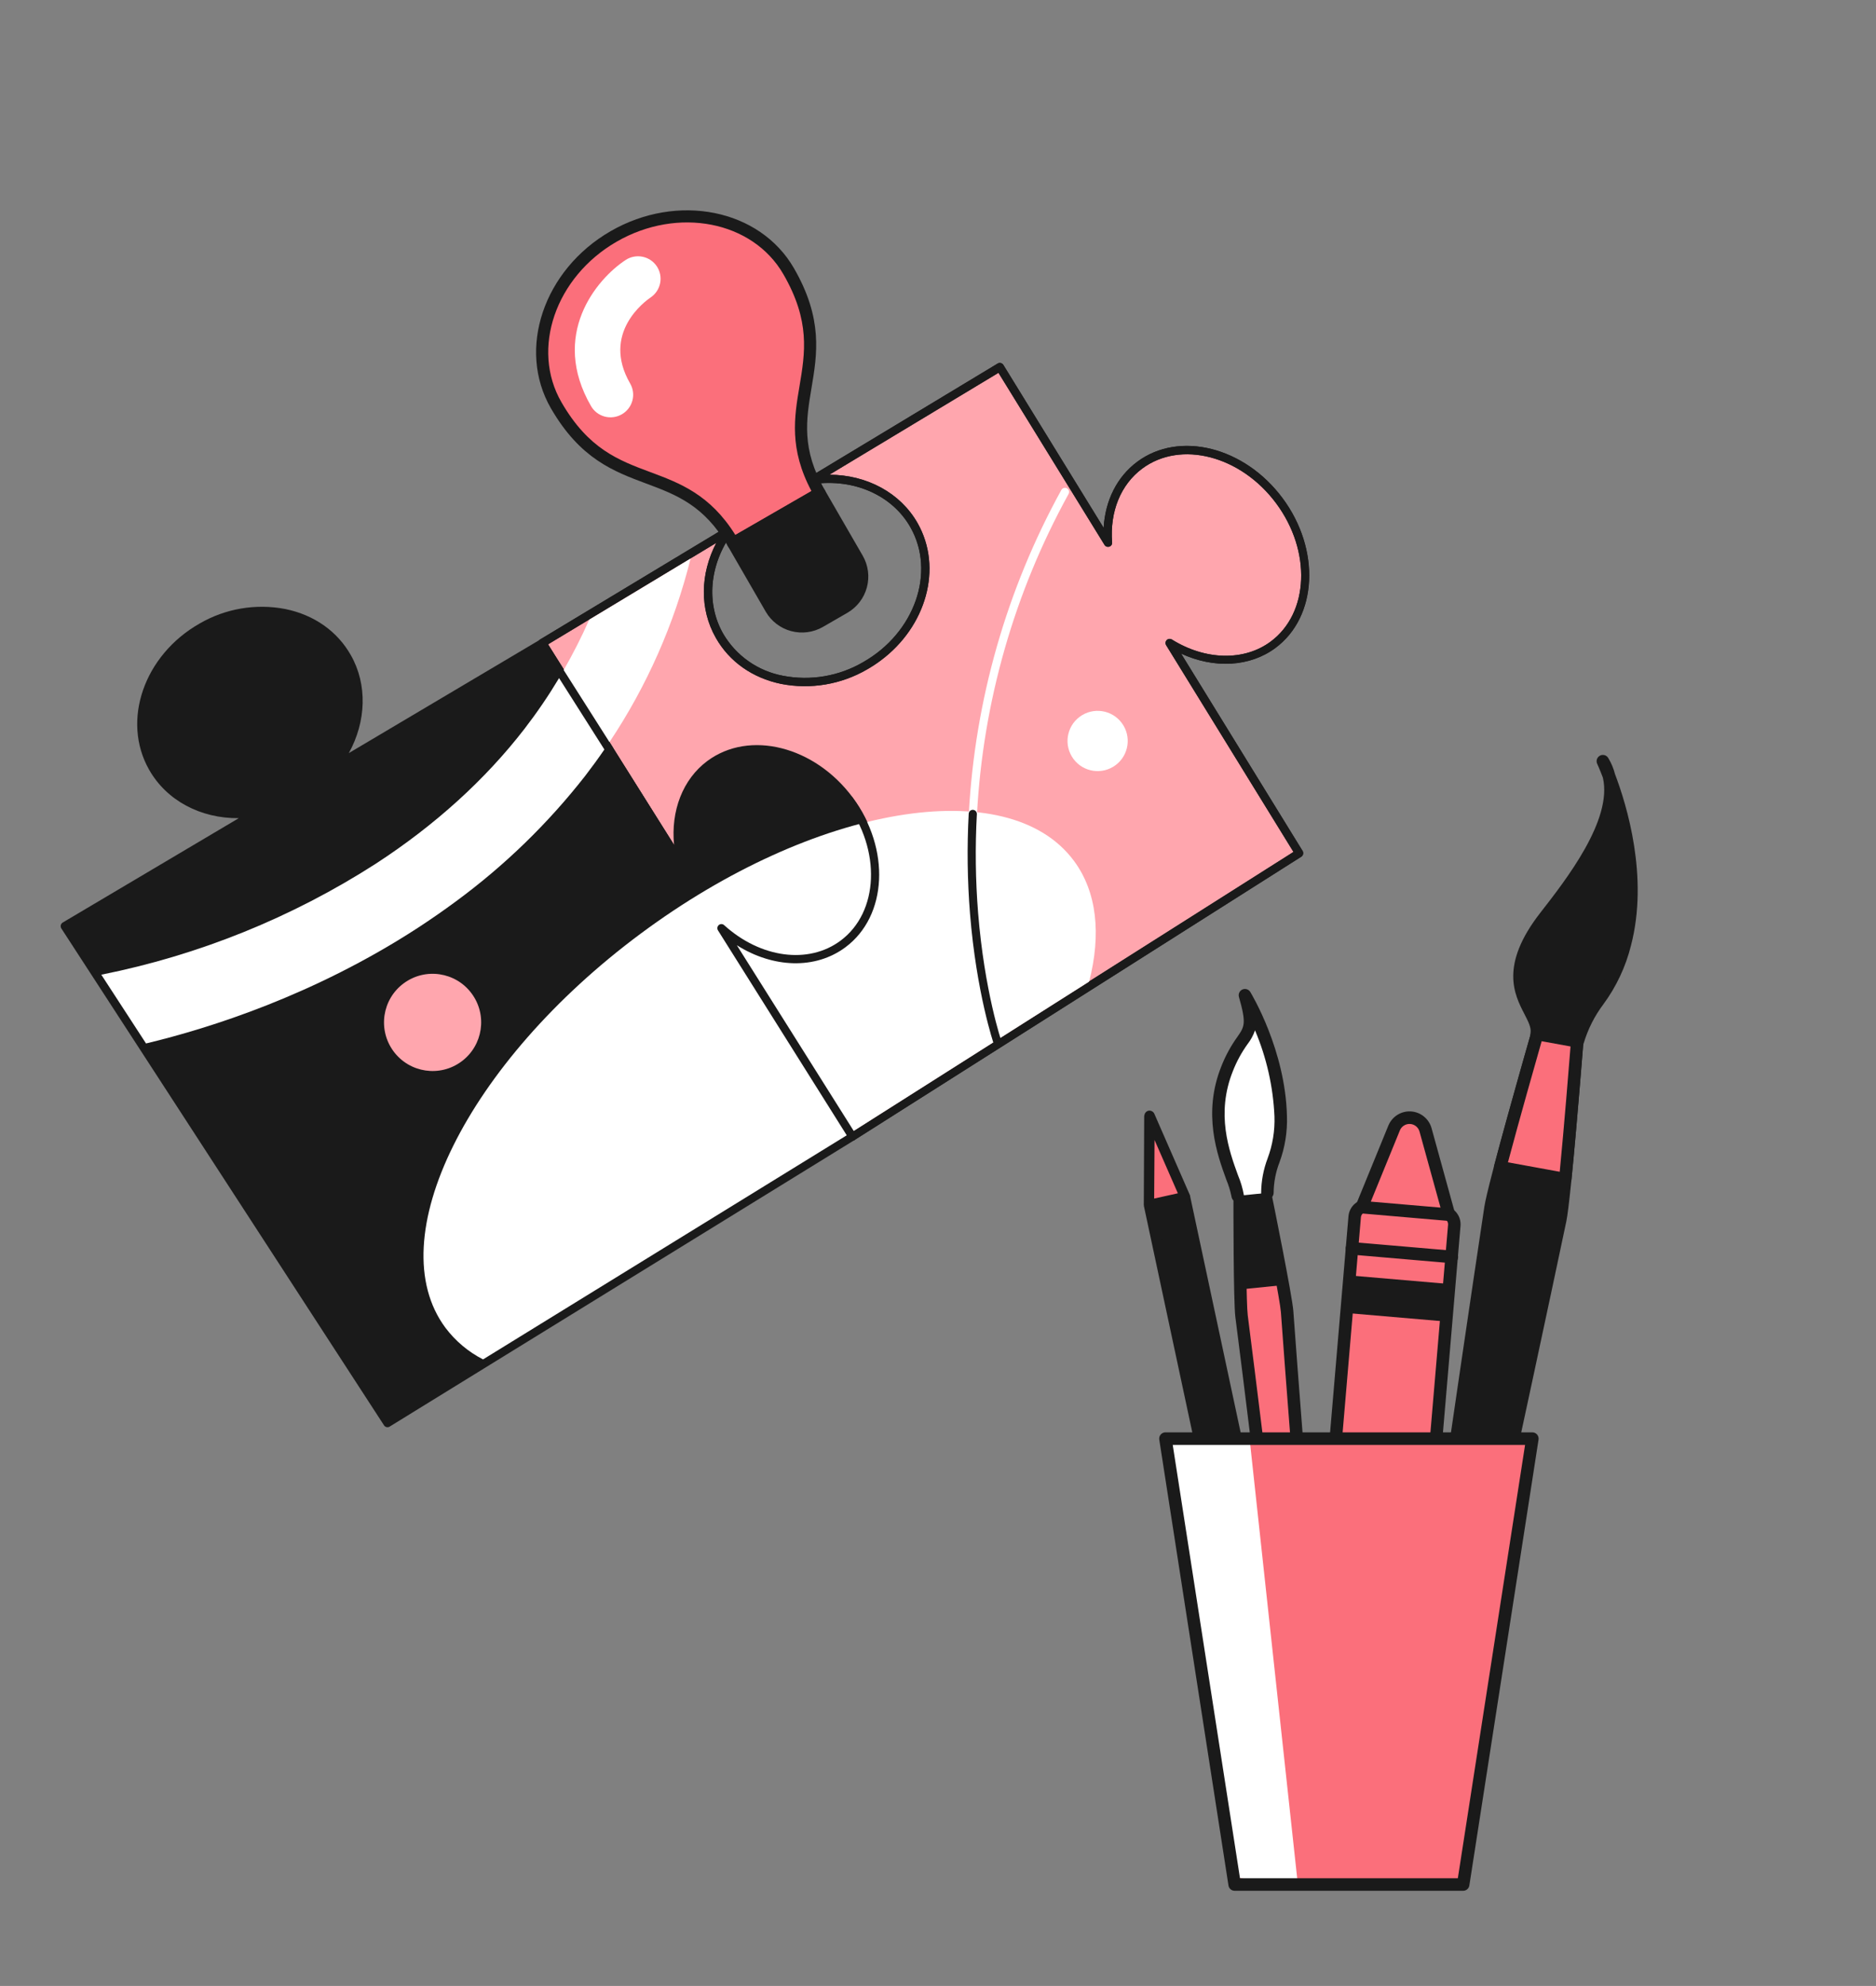 <svg width="207" height="219" viewBox="0 0 207 219" fill="none" xmlns="http://www.w3.org/2000/svg">
<rect x="0" y="0" width="207" height="219" fill="#808080" stroke="none"/>
<g clip-path="url(#clip0)">
<path d="M125.77 51.305C123.188 53.222 122.001 56.436 122.262 59.852L110.327 40.488L89.676 52.925C94.242 52.28 98.689 54.092 100.866 57.911C103.821 63.107 101.393 70.044 95.466 73.41C89.54 76.776 82.345 75.293 79.389 70.096C77.344 66.481 77.885 62.017 80.4 58.514L59.831 70.907L75.26 95.463L79.862 102.674L94.05 125.33L143.352 94.084L129.069 70.896C132.833 73.254 137.289 73.481 140.477 71.113C144.926 67.81 145.233 60.699 141.174 55.232C137.115 49.765 130.219 48.001 125.77 51.305Z" fill="#FFA6AE"/>
<path d="M78.047 83.918C75.332 85.934 74.007 89.419 74.378 93.186L60.221 70.673C60.156 70.576 60.056 70.506 59.942 70.48C59.828 70.453 59.708 70.47 59.606 70.529L38.491 83.047C40.423 79.544 40.548 75.483 38.716 72.255C37.228 69.617 34.667 67.814 31.493 67.162C28.244 66.532 24.877 67.102 22.017 68.765C15.879 72.251 13.385 79.481 16.451 84.877C18.385 88.293 22.141 90.262 26.346 90.225L6.911 101.739C6.808 101.804 6.734 101.908 6.706 102.027C6.679 102.146 6.699 102.271 6.763 102.376L42.372 157.176C42.435 157.276 42.535 157.348 42.651 157.375C42.766 157.402 42.887 157.383 42.989 157.322L94.285 125.723L94.322 125.696C94.404 125.631 94.463 125.541 94.489 125.44C94.518 125.32 94.498 125.193 94.434 125.087L81.317 104.229C85.315 106.752 89.974 106.922 93.296 104.456C97.939 101.008 98.29 93.602 94.086 87.94C89.883 82.279 82.691 80.47 78.047 83.918Z" fill="#1A1A1A"/>
<path d="M143.622 94.448L143.598 94.466L94.296 125.712C94.193 125.774 94.071 125.798 93.952 125.78C93.894 125.767 93.838 125.742 93.79 125.707C93.741 125.672 93.7 125.627 93.669 125.576L79.481 102.919C79.426 102.818 79.411 102.701 79.44 102.589C79.468 102.478 79.538 102.382 79.634 102.319C79.731 102.257 79.847 102.234 79.961 102.254C80.074 102.274 80.175 102.336 80.244 102.428L94.187 124.702L142.725 93.948L128.668 71.137C128.617 71.049 128.596 70.947 128.609 70.846C128.622 70.745 128.669 70.652 128.742 70.58C128.814 70.509 128.909 70.464 129.01 70.453C129.111 70.442 129.213 70.464 129.299 70.518C133.007 72.826 137.288 72.919 140.21 70.749C144.453 67.599 144.719 60.763 140.813 55.502C136.907 50.24 130.274 48.527 126.043 51.668C123.667 53.433 122.451 56.404 122.712 59.821C122.722 59.923 122.696 60.025 122.638 60.109C122.58 60.193 122.494 60.254 122.395 60.282C122.299 60.313 122.195 60.31 122.1 60.275C122.006 60.239 121.926 60.173 121.874 60.086L110.174 41.11L91.513 52.351C95.657 52.359 99.355 54.352 101.249 57.687C104.057 62.635 102.204 69.106 97.173 72.841C96.696 73.198 96.197 73.525 95.68 73.819C92.819 75.481 89.452 76.05 86.204 75.42C83.03 74.766 80.469 72.964 78.981 70.326C77.191 67.18 77.246 63.303 79.038 59.866L60.471 71.056L75.659 95.21C75.697 95.26 75.724 95.317 75.739 95.378C75.754 95.439 75.756 95.503 75.745 95.565C75.734 95.627 75.711 95.686 75.676 95.738C75.641 95.79 75.596 95.835 75.543 95.869C75.49 95.903 75.431 95.926 75.369 95.936C75.307 95.946 75.243 95.943 75.182 95.927C75.122 95.911 75.065 95.883 75.015 95.844C74.966 95.805 74.925 95.757 74.895 95.701L59.465 71.145C59.401 71.039 59.381 70.912 59.41 70.792C59.423 70.733 59.448 70.678 59.483 70.63C59.518 70.581 59.562 70.54 59.614 70.509L80.183 58.116C80.274 58.064 80.38 58.044 80.483 58.059C80.587 58.074 80.682 58.124 80.754 58.2C80.825 58.277 80.868 58.377 80.874 58.482C80.88 58.587 80.85 58.691 80.788 58.776C78.274 62.279 77.894 66.529 79.795 69.875C80.499 71.079 81.453 72.117 82.594 72.918C83.734 73.72 85.034 74.267 86.404 74.522C89.433 75.108 92.573 74.575 95.239 73.023C100.941 69.786 103.278 63.105 100.46 58.145C98.466 54.623 94.254 52.749 89.736 53.376C89.633 53.39 89.529 53.368 89.44 53.313C89.352 53.259 89.285 53.175 89.252 53.077C89.218 52.978 89.22 52.87 89.256 52.771C89.292 52.672 89.361 52.589 89.451 52.535L110.094 40.086C110.196 40.028 110.316 40.01 110.431 40.037C110.545 40.064 110.645 40.133 110.71 40.231L121.781 58.207C121.958 55.179 123.26 52.576 125.491 50.92C130.135 47.472 137.325 49.279 141.529 54.941C145.732 60.602 145.382 68.008 140.738 71.456C137.914 73.553 133.966 73.757 130.329 72.076L143.724 93.826C143.787 93.924 143.811 94.041 143.792 94.156C143.773 94.271 143.713 94.375 143.622 94.448Z" fill="#1A1A1A"/>
<path d="M93.826 124.952L120.181 108.242C121.511 103.042 121.058 98.376 118.493 94.921C111.238 85.151 89.834 88.745 70.679 102.967C51.523 117.19 41.89 136.641 49.145 146.412C50.247 147.878 51.668 149.073 53.301 149.908L93.826 124.952Z" fill="white"/>
<path d="M125.483 50.918C123.252 52.575 121.95 55.177 121.772 58.206L110.701 40.23C110.636 40.132 110.537 40.062 110.422 40.036C110.308 40.009 110.188 40.026 110.086 40.085L89.443 52.533C89.353 52.587 89.284 52.67 89.248 52.769C89.211 52.868 89.21 52.976 89.244 53.076C89.277 53.174 89.344 53.257 89.432 53.312C89.52 53.366 89.625 53.389 89.728 53.375C94.246 52.747 98.458 54.621 100.452 58.143C103.27 63.103 100.933 69.784 95.231 73.021C92.564 74.574 89.425 75.106 86.396 74.52C85.026 74.265 83.726 73.719 82.586 72.917C81.445 72.115 80.491 71.077 79.787 69.874C77.886 66.528 78.266 62.278 80.78 58.774C80.842 58.689 80.872 58.585 80.866 58.48C80.859 58.375 80.817 58.276 80.746 58.199C80.674 58.122 80.579 58.073 80.475 58.057C80.371 58.042 80.266 58.062 80.175 58.114L59.61 70.509C59.559 70.539 59.514 70.58 59.479 70.629C59.444 70.677 59.419 70.733 59.406 70.791C59.377 70.912 59.398 71.039 59.462 71.145L74.892 95.701C74.921 95.756 74.962 95.805 75.012 95.844C75.061 95.882 75.118 95.91 75.179 95.926C75.24 95.942 75.303 95.945 75.365 95.935C75.427 95.925 75.487 95.902 75.539 95.868C75.592 95.834 75.638 95.79 75.672 95.737C75.707 95.685 75.731 95.626 75.742 95.564C75.752 95.502 75.75 95.439 75.735 95.378C75.721 95.317 75.693 95.259 75.655 95.209L60.468 71.056L79.035 59.865C77.242 63.302 77.187 67.18 78.978 70.326C80.466 72.964 83.027 74.767 86.201 75.419C89.449 76.049 92.815 75.481 95.676 73.819C96.194 73.524 96.692 73.197 97.169 72.841C102.2 69.105 104.053 62.633 101.245 57.686C99.353 54.352 95.654 52.36 91.511 52.352L110.171 41.111L121.871 60.087C121.923 60.173 122.003 60.24 122.098 60.276C122.192 60.311 122.296 60.314 122.392 60.282C122.491 60.255 122.577 60.194 122.635 60.11C122.693 60.026 122.719 59.924 122.709 59.822C122.448 56.405 123.664 53.434 126.04 51.669C130.272 48.527 136.904 50.242 140.81 55.503C144.716 60.764 144.451 67.6 140.207 70.75C137.285 72.92 133.004 72.827 129.297 70.519C129.21 70.465 129.108 70.443 129.007 70.454C128.906 70.465 128.812 70.51 128.739 70.581C128.666 70.653 128.62 70.746 128.606 70.847C128.593 70.948 128.614 71.05 128.666 71.138L142.723 93.949L120.181 108.222C120.129 108.43 120.065 108.647 120.009 108.876L94.036 125.34L93.658 125.565L93.667 125.577C93.698 125.628 93.738 125.673 93.787 125.708C93.836 125.743 93.891 125.768 93.949 125.781C94.068 125.799 94.19 125.775 94.294 125.713L143.595 94.467L143.619 94.449C143.71 94.376 143.771 94.272 143.79 94.158C143.809 94.043 143.784 93.925 143.722 93.827L130.317 72.074C133.954 73.756 137.902 73.551 140.726 71.454C145.37 68.006 145.72 60.6 141.517 54.939C137.313 49.277 130.126 47.471 125.483 50.918Z" fill="#1A1A1A"/>
<path d="M107.622 90.111C107.539 90.178 107.434 90.209 107.329 90.198C107.269 90.196 107.211 90.182 107.156 90.157C107.102 90.132 107.054 90.097 107.014 90.052C106.974 90.008 106.944 89.956 106.925 89.9C106.905 89.844 106.898 89.784 106.902 89.725C107.577 77.21 111.066 65.009 117.111 54.03C117.17 53.924 117.268 53.846 117.384 53.812C117.5 53.779 117.625 53.793 117.731 53.852C117.837 53.91 117.915 54.008 117.949 54.125C117.982 54.241 117.968 54.366 117.909 54.472C111.924 65.327 108.469 77.394 107.802 89.771C107.799 89.838 107.781 89.903 107.75 89.961C107.719 90.02 107.675 90.071 107.622 90.111Z" fill="white"/>
<path d="M94.321 125.694L94.296 125.712C94.195 125.777 94.072 125.799 93.955 125.774C93.837 125.748 93.734 125.677 93.669 125.576L79.225 102.601C79.166 102.509 79.142 102.398 79.158 102.289C79.174 102.18 79.229 102.081 79.313 102.01C79.395 101.938 79.501 101.9 79.611 101.902C79.72 101.905 79.824 101.947 79.904 102.022C83.921 105.659 89.203 106.363 92.743 103.735C96.986 100.584 97.252 93.748 93.346 88.487C93.274 88.391 93.243 88.27 93.261 88.151C93.279 88.032 93.343 87.925 93.439 87.854C93.536 87.782 93.657 87.752 93.775 87.769C93.894 87.787 94.001 87.851 94.073 87.947C98.276 93.609 97.926 101.015 93.283 104.462C89.961 106.929 85.302 106.758 81.304 104.236L94.433 125.085C94.496 125.181 94.52 125.298 94.499 125.412C94.478 125.525 94.414 125.626 94.321 125.694Z" fill="#1A1A1A"/>
<path d="M67.507 83.019L67.482 83.037C67.381 83.101 67.258 83.123 67.141 83.098C67.023 83.073 66.921 83.002 66.855 82.901L61.023 73.728C60.985 73.678 60.958 73.621 60.943 73.56C60.928 73.499 60.926 73.436 60.937 73.374C60.947 73.312 60.971 73.253 61.006 73.2C61.04 73.148 61.086 73.103 61.138 73.069C61.191 73.035 61.251 73.013 61.313 73.002C61.375 72.993 61.438 72.996 61.499 73.011C61.56 73.027 61.617 73.055 61.666 73.094C61.716 73.133 61.757 73.181 61.786 73.237L67.617 82.41C67.676 82.507 67.697 82.623 67.676 82.735C67.656 82.847 67.596 82.948 67.507 83.019Z" fill="#1A1A1A"/>
<path d="M67.25 81.836C71.376 75.655 74.404 68.807 76.2 61.595L65.014 68.339C64.172 70.237 63.232 72.09 62.197 73.891L67.25 81.836Z" fill="white"/>
<path d="M50.928 117.049C53.304 115.284 53.801 111.926 52.036 109.55C50.271 107.173 46.914 106.677 44.537 108.442C42.16 110.206 41.664 113.564 43.428 115.941C45.193 118.318 48.55 118.814 50.928 117.049Z" fill="#FFA6AE"/>
<path d="M61.688 74.777C60.526 76.715 59.251 78.585 57.871 80.375C53.534 85.984 48.002 90.994 41.458 95.251C32.217 101.183 21.946 105.332 11.178 107.485L16.113 115.068C23.217 113.365 34.666 109.736 46.066 102.343C47.534 101.384 48.965 100.397 50.347 99.371C55.698 95.436 60.485 90.787 64.575 85.554C65.31 84.594 66.012 83.64 66.688 82.65L61.688 74.777Z" fill="white"/>
<path d="M123.093 84.378C124.566 83.284 124.874 81.204 123.78 79.731C122.687 78.258 120.606 77.95 119.133 79.044C117.66 80.138 117.352 82.219 118.446 83.692C119.539 85.165 121.62 85.472 123.093 84.378Z" fill="white"/>
<path d="M110.373 115.374C110.337 115.403 110.298 115.427 110.255 115.443C110.14 115.483 110.014 115.476 109.904 115.424C109.795 115.371 109.711 115.277 109.67 115.163C109.646 115.105 107.741 109.524 107.031 100.742C106.739 97.08 106.692 93.402 106.889 89.734C106.895 89.614 106.948 89.502 107.037 89.422C107.126 89.342 107.243 89.301 107.362 89.307C107.481 89.313 107.593 89.366 107.673 89.455C107.753 89.544 107.795 89.661 107.789 89.78C107.59 93.412 107.636 97.053 107.926 100.679C108.63 109.353 110.497 114.831 110.521 114.888C110.557 114.974 110.562 115.069 110.535 115.158C110.508 115.247 110.45 115.323 110.373 115.374Z" fill="#1A1A1A"/>
<path d="M139.675 132.025C139.675 132.025 141.903 142.971 142.022 144.633C142.864 156.452 146.854 206.49 146.854 206.49C146.875 206.792 146.778 207.09 146.583 207.321C146.389 207.552 146.113 207.699 145.813 207.729C145.513 207.759 145.214 207.671 144.977 207.484C144.741 207.296 144.587 207.023 144.547 206.723C144.547 206.723 138.516 156.892 136.994 145.142C136.78 143.49 136.789 132.317 136.789 132.317L139.675 132.025Z" fill="#FB6F7B"/>
<path d="M145.691 208.428C145.243 208.429 144.809 208.265 144.473 207.967C144.136 207.67 143.92 207.259 143.863 206.812C143.802 206.304 137.815 156.841 136.31 145.229C136.093 143.551 136.099 132.773 136.1 132.315C136.1 132.143 136.163 131.978 136.278 131.851C136.393 131.723 136.55 131.643 136.72 131.626L139.605 131.334C139.775 131.317 139.945 131.364 140.083 131.465C140.22 131.567 140.316 131.716 140.35 131.884C140.442 132.333 142.589 142.894 142.709 144.581C143.541 156.261 147.5 205.93 147.54 206.431C147.578 206.914 147.425 207.392 147.115 207.764C146.805 208.135 146.362 208.369 145.882 208.416C145.817 208.424 145.754 208.428 145.691 208.428ZM137.478 132.943C137.478 136.937 137.521 143.846 137.678 145.052C139.183 156.67 145.169 206.141 145.231 206.64C145.25 206.761 145.314 206.869 145.41 206.943C145.506 207.018 145.627 207.052 145.747 207.038C145.868 207.025 145.978 206.966 146.056 206.872C146.134 206.779 146.173 206.659 146.165 206.538C146.126 206.045 142.167 156.369 141.334 144.683C141.247 143.47 139.915 136.691 139.124 132.778L137.478 132.943Z" fill="#1A1A1A"/>
<path d="M136.788 132.317L139.675 132.025C139.675 132.025 140.876 137.92 141.563 141.715L136.863 142.191C136.782 138.334 136.788 132.317 136.788 132.317Z" fill="#1A1A1A"/>
<path d="M136.57 131.873C136.372 129.898 132.759 124.422 135.408 117.838C137.258 113.238 138.789 114.711 137.368 109.751C137.368 109.751 141.146 115.943 141.314 123.081C141.416 127.393 139.843 128.217 139.846 131.541" fill="white"/>
<path d="M136.569 132.565C136.398 132.565 136.234 132.501 136.107 132.386C135.98 132.271 135.901 132.113 135.884 131.942C135.753 131.306 135.561 130.684 135.312 130.084C134.322 127.363 132.664 122.809 134.769 117.578C135.22 116.429 135.813 115.341 136.533 114.34C137.314 113.217 137.547 112.878 136.706 109.942C136.659 109.781 136.673 109.609 136.743 109.457C136.814 109.305 136.937 109.184 137.09 109.117C137.242 109.049 137.414 109.039 137.573 109.089C137.733 109.139 137.868 109.246 137.956 109.388C138.114 109.647 141.832 115.823 142.003 123.064C142.064 124.808 141.783 126.546 141.178 128.181C140.763 129.252 140.545 130.39 140.535 131.54C140.535 131.724 140.462 131.9 140.333 132.03C140.204 132.159 140.028 132.232 139.846 132.232C139.663 132.232 139.487 132.159 139.358 132.03C139.229 131.9 139.156 131.724 139.156 131.54C139.167 130.242 139.409 128.956 139.869 127.743C140.424 126.259 140.681 124.68 140.625 123.097C140.48 119.835 139.753 116.626 138.48 113.622C138.291 114.167 138.015 114.677 137.662 115.132C137.001 116.048 136.458 117.044 136.045 118.097C134.14 122.834 135.623 126.911 136.604 129.609C136.901 130.314 137.119 131.05 137.254 131.803C137.273 131.985 137.218 132.167 137.103 132.309C136.989 132.451 136.822 132.542 136.641 132.561C136.615 132.564 136.592 132.565 136.569 132.565Z" fill="#1A1A1A"/>
<path d="M174.029 114.829C174.029 114.829 172.684 132.042 172.153 134.562C168.378 152.475 158.732 196.916 158.732 196.916C158.635 197.373 158.364 197.774 157.977 198.034C157.59 198.295 157.118 198.394 156.66 198.31C156.202 198.226 155.795 197.967 155.524 197.586C155.253 197.206 155.141 196.735 155.209 196.273C155.209 196.273 161.736 151.264 164.47 133.161C164.855 130.615 169.618 114.025 169.618 114.025L174.029 114.829Z" fill="#1A1A1A"/>
<path d="M156.99 199.033C156.839 199.033 156.687 199.019 156.538 198.991C155.902 198.879 155.336 198.52 154.96 197.993C154.584 197.466 154.429 196.812 154.527 196.171C154.592 195.723 161.084 150.955 163.788 133.057C164.175 130.495 168.762 114.512 168.957 113.833C169.005 113.668 169.111 113.526 169.256 113.436C169.401 113.346 169.575 113.313 169.743 113.343L174.152 114.147C174.32 114.178 174.471 114.27 174.576 114.406C174.68 114.542 174.73 114.712 174.717 114.883C174.662 115.588 173.362 132.17 172.827 134.705C169.095 152.416 159.504 196.619 159.407 197.063C159.29 197.62 158.986 198.12 158.546 198.478C158.106 198.837 157.557 199.033 156.99 199.033ZM170.11 114.818C169.253 117.816 165.484 131.063 165.151 133.265C162.447 151.159 155.959 195.923 155.891 196.373C155.851 196.656 155.922 196.944 156.089 197.176C156.255 197.408 156.505 197.566 156.785 197.618C157.065 197.669 157.354 197.61 157.592 197.452C157.829 197.294 157.997 197.05 158.059 196.771C158.156 196.324 167.747 152.126 171.48 134.418C171.94 132.24 173.047 118.507 173.294 115.397L170.11 114.818Z" fill="#1A1A1A"/>
<path d="M169.619 114.025L174.031 114.829C174.031 114.829 173.308 124.1 172.714 130.032L165.531 128.721C167.05 122.958 169.619 114.025 169.619 114.025Z" fill="#FB6F7B"/>
<path d="M172.714 130.724C172.672 130.724 172.631 130.72 172.591 130.713L165.407 129.403C165.314 129.386 165.225 129.349 165.146 129.296C165.067 129.243 165 129.173 164.949 129.093C164.898 129.012 164.864 128.922 164.849 128.827C164.835 128.733 164.84 128.636 164.864 128.544C166.368 122.84 168.931 113.922 168.955 113.833C169.002 113.668 169.108 113.526 169.254 113.436C169.399 113.346 169.572 113.313 169.74 113.343L174.152 114.148C174.32 114.179 174.471 114.271 174.575 114.407C174.679 114.542 174.73 114.712 174.716 114.883C174.709 114.976 173.986 124.23 173.399 130.101C173.381 130.272 173.302 130.43 173.175 130.545C173.048 130.66 172.883 130.724 172.712 130.724H172.714ZM166.389 128.175L172.102 129.217C172.583 124.277 173.13 117.473 173.294 115.399L170.109 114.819C169.537 116.818 167.665 123.381 166.389 128.175Z" fill="#1A1A1A"/>
<path d="M169.557 114.051C170.049 111.328 164.417 108.891 170.499 101.085C174.748 95.632 179.746 88.695 176.867 83.947C176.867 83.947 181.813 94.457 179.297 104.098C177.776 109.92 175.352 110.416 174.079 114.879" fill="#1A1A1A"/>
<path d="M174.079 115.571C174.015 115.571 173.951 115.562 173.889 115.545C173.802 115.52 173.721 115.477 173.65 115.421C173.579 115.364 173.52 115.294 173.476 115.215C173.432 115.135 173.404 115.047 173.394 114.957C173.383 114.867 173.391 114.775 173.416 114.688C173.922 112.979 174.728 111.375 175.795 109.95C177.127 108.149 178.09 106.101 178.63 103.924C179.963 98.82 179.125 93.415 178.092 89.564C177.109 93.418 174.064 97.636 171.042 101.514C167.072 106.61 168.376 109.148 169.429 111.187C169.942 112.182 170.426 113.121 170.235 114.178C170.202 114.358 170.1 114.519 169.949 114.623C169.799 114.728 169.613 114.768 169.434 114.735C169.254 114.702 169.094 114.599 168.99 114.448C168.886 114.297 168.846 114.111 168.878 113.93C168.985 113.338 168.641 112.67 168.205 111.823C167.104 109.686 165.44 106.457 169.957 100.66C172.836 96.967 177.954 90.398 176.862 85.748C176.506 84.814 176.255 84.271 176.244 84.247C176.165 84.086 176.151 83.902 176.205 83.731C176.259 83.561 176.377 83.418 176.533 83.332C176.69 83.247 176.873 83.226 177.045 83.273C177.217 83.32 177.363 83.433 177.455 83.586C177.792 84.141 178.044 84.743 178.204 85.372C179.505 88.791 181.934 96.723 179.963 104.273C179.381 106.604 178.351 108.798 176.929 110.731C175.947 112.033 175.205 113.502 174.739 115.067C174.699 115.212 174.612 115.339 174.493 115.43C174.374 115.521 174.229 115.571 174.079 115.571Z" fill="#1A1A1A"/>
<path d="M130.758 132.003L126.84 123.048L126.777 132.877" fill="#FB6F7B"/>
<path d="M126.777 132.876L130.758 132.002L145.45 200.593L141.469 201.467L126.777 132.876Z" fill="#1A1A1A"/>
<path d="M141.567 202.025L145.548 201.152C145.694 201.118 145.822 201.028 145.904 200.902C145.986 200.776 146.016 200.623 145.989 200.474L131.33 131.961C131.332 131.893 131.317 131.826 131.284 131.767L127.366 122.811C127.31 122.692 127.216 122.596 127.1 122.537C126.983 122.478 126.85 122.459 126.722 122.484C126.602 122.513 126.493 122.579 126.412 122.673C126.332 122.767 126.283 122.885 126.272 123.009C126.272 123.028 126.272 123.028 126.252 123.026L126.208 132.86C126.203 132.886 126.208 132.914 126.222 132.937L126.219 132.994L140.893 201.582C140.906 201.655 140.935 201.725 140.977 201.787C141.019 201.848 141.073 201.901 141.136 201.94C141.263 202.024 141.418 202.055 141.567 202.025ZM140.117 192.425L142.983 191.787L144.218 197.543L141.351 198.182L140.117 192.425ZM142.749 190.667L139.883 191.305L127.471 133.3L130.337 132.68L142.749 190.667ZM129.968 131.591L127.352 132.17L127.394 125.713L129.968 131.591ZM141.605 199.303L144.471 198.664L144.796 200.151L141.93 200.771L141.605 199.303Z" fill="#1A1A1A"/>
<path d="M145.795 177.48L149.478 134.182C149.493 134.004 149.542 133.832 149.624 133.673C149.705 133.515 149.817 133.375 149.953 133.26C150.088 133.145 150.245 133.059 150.414 133.005C150.583 132.951 150.761 132.931 150.937 132.946L159.238 133.658C159.594 133.689 159.925 133.861 160.155 134.136C160.386 134.411 160.499 134.767 160.468 135.125L156.786 178.423C156.755 178.781 156.584 179.113 156.311 179.344C156.037 179.576 155.683 179.689 155.326 179.658L147.026 178.946C146.849 178.931 146.677 178.881 146.52 178.799C146.362 178.717 146.222 178.605 146.108 178.469C145.994 178.333 145.908 178.175 145.854 178.005C145.8 177.836 145.78 177.657 145.796 177.48L145.795 177.48Z" fill="#FB6F7B"/>
<path d="M155.442 180.356C155.384 180.356 155.326 180.356 155.267 180.348L146.967 179.636C146.428 179.589 145.93 179.329 145.581 178.914C145.233 178.498 145.063 177.961 145.109 177.42L148.791 134.122C148.837 133.581 149.096 133.08 149.509 132.73C149.923 132.38 150.458 132.209 150.997 132.255L159.296 132.967C159.835 133.014 160.333 133.274 160.682 133.689C161.03 134.104 161.2 134.642 161.155 135.183L157.473 178.481C157.429 178.992 157.196 179.467 156.82 179.814C156.444 180.161 155.953 180.355 155.442 180.356ZM150.823 133.634C150.657 133.634 150.498 133.696 150.376 133.809C150.254 133.921 150.179 134.075 150.164 134.241L146.482 177.538C146.468 177.713 146.523 177.887 146.636 178.022C146.749 178.157 146.91 178.241 147.084 178.256L155.384 178.968C155.559 178.983 155.732 178.927 155.866 178.814C156 178.701 156.084 178.539 156.099 178.363L159.781 135.065C159.789 134.979 159.779 134.891 159.753 134.808C159.726 134.725 159.684 134.648 159.628 134.581C159.572 134.515 159.504 134.46 159.427 134.42C159.35 134.38 159.266 134.355 159.179 134.348L150.879 133.636C150.86 133.634 150.843 133.633 150.823 133.633V133.634Z" fill="#1A1A1A"/>
<path d="M159.876 133.946L150.26 133.121L153.825 124.402C153.969 124.044 154.222 123.742 154.547 123.536C154.872 123.33 155.253 123.232 155.637 123.255C156.02 123.278 156.387 123.421 156.685 123.664C156.984 123.908 157.199 124.238 157.3 124.61L159.876 133.946Z" fill="#FB6F7B"/>
<path d="M159.876 134.639C159.857 134.639 159.837 134.639 159.818 134.636L150.2 133.808C150.092 133.799 149.988 133.764 149.896 133.707C149.804 133.65 149.726 133.571 149.67 133.478C149.613 133.386 149.58 133.281 149.571 133.172C149.562 133.064 149.579 132.955 149.621 132.854L153.187 124.137C153.387 123.646 153.734 123.231 154.181 122.948C154.628 122.666 155.151 122.531 155.678 122.563C156.205 122.594 156.708 122.791 157.119 123.125C157.529 123.458 157.824 123.913 157.964 124.424L160.541 133.762C160.569 133.864 160.574 133.972 160.554 134.077C160.533 134.182 160.489 134.281 160.425 134.366C160.361 134.451 160.278 134.519 160.183 134.567C160.087 134.614 159.983 134.639 159.876 134.639ZM151.257 132.509L158.949 133.169L156.634 124.793C156.571 124.56 156.437 124.353 156.25 124.201C156.064 124.049 155.834 123.959 155.594 123.945C155.354 123.93 155.116 123.992 154.912 124.121C154.709 124.25 154.551 124.439 154.461 124.663L151.257 132.509Z" fill="#1A1A1A"/>
<path d="M157.089 175.559C157.07 175.559 157.05 175.559 157.03 175.559L146.039 174.616C145.949 174.608 145.861 174.583 145.78 174.541C145.7 174.499 145.628 174.442 145.57 174.372C145.511 174.303 145.467 174.223 145.44 174.136C145.412 174.049 145.402 173.958 145.41 173.867C145.417 173.777 145.443 173.688 145.484 173.607C145.526 173.527 145.583 173.455 145.652 173.396C145.721 173.337 145.801 173.293 145.888 173.265C145.974 173.238 146.065 173.227 146.155 173.235L157.146 174.178C157.323 174.194 157.487 174.278 157.603 174.412C157.72 174.546 157.781 174.72 157.774 174.897C157.766 175.075 157.691 175.243 157.563 175.367C157.435 175.49 157.265 175.56 157.088 175.561L157.089 175.559Z" fill="#1A1A1A"/>
<path d="M146.966 166.43L146.614 170.57L157.604 171.513L157.956 167.373L146.966 166.43Z" fill="#1A1A1A"/>
<path d="M149.156 140.67L148.804 144.81L159.795 145.753L160.147 141.613L149.156 140.67Z" fill="#1A1A1A"/>
<path d="M160.173 139.296C160.154 139.296 160.134 139.296 160.114 139.296L149.123 138.352C149.033 138.345 148.944 138.321 148.863 138.279C148.782 138.238 148.709 138.18 148.65 138.111C148.591 138.041 148.547 137.96 148.519 137.873C148.491 137.786 148.481 137.694 148.488 137.603C148.496 137.512 148.522 137.423 148.564 137.342C148.606 137.261 148.664 137.189 148.734 137.13C148.803 137.071 148.884 137.027 148.971 137C149.058 136.973 149.15 136.964 149.241 136.972L160.231 137.915C160.414 137.923 160.586 138.003 160.71 138.138C160.834 138.274 160.899 138.453 160.892 138.637C160.884 138.82 160.804 138.993 160.669 139.118C160.535 139.242 160.356 139.308 160.173 139.3V139.296Z" fill="#1A1A1A"/>
<path d="M161.447 207.816H136.231L128.596 158.647H169.083L161.447 207.816Z" fill="#FB6F7B"/>
<path d="M137.88 158.647L143.199 207.735L136.114 207.058L128.366 158.647H137.88Z" fill="white"/>
<path d="M161.447 208.507H136.232C136.067 208.507 135.908 208.448 135.783 208.341C135.658 208.233 135.576 208.085 135.551 207.921L127.915 158.753C127.899 158.654 127.905 158.553 127.932 158.457C127.96 158.36 128.007 158.271 128.072 158.195C128.137 158.119 128.218 158.058 128.309 158.016C128.4 157.974 128.498 157.953 128.598 157.953H169.083C169.183 157.953 169.281 157.975 169.372 158.017C169.462 158.059 169.542 158.12 169.607 158.196C169.672 158.271 169.719 158.361 169.747 158.457C169.774 158.553 169.78 158.654 169.765 158.753L162.129 207.921C162.103 208.085 162.021 208.233 161.896 208.341C161.771 208.448 161.612 208.507 161.447 208.507ZM136.822 207.122H160.86L168.278 159.338H129.401L136.822 207.122Z" fill="#1A1A1A"/>
<path d="M67.705 26.074C60.716 30.103 57.785 38.491 61.369 44.689C67.456 55.217 75.304 50.22 80.905 59.907L90.447 54.406C84.847 44.72 93.104 40.431 87.017 29.903C83.434 23.704 74.695 22.044 67.705 26.074Z" fill="#FB6F7B"/>
<path d="M90.782 54.985L81.239 60.486C81.085 60.575 80.902 60.599 80.731 60.553C80.559 60.508 80.413 60.396 80.324 60.242C77.702 55.708 74.592 54.549 71.298 53.321C67.717 51.985 64.015 50.605 60.788 45.025C57.025 38.517 59.979 29.757 67.371 25.496C74.762 21.235 83.836 23.06 87.599 29.568C90.827 35.15 90.172 39.042 89.539 42.806C88.957 46.268 88.407 49.538 91.028 54.072C91.117 54.226 91.14 54.408 91.094 54.579C91.048 54.75 90.936 54.896 90.782 54.985ZM81.143 58.999L89.542 54.157C87.053 49.501 87.644 45.988 88.217 42.587C88.837 38.892 89.425 35.405 86.437 30.238C83.044 24.368 74.791 22.761 68.039 26.653C61.288 30.545 58.556 38.485 61.95 44.355C64.937 49.523 68.256 50.758 71.77 52.067C75.004 53.274 78.348 54.518 81.143 58.999Z" fill="#1A1A1A"/>
<path d="M80.899 59.902L90.442 54.401L94.616 61.62C94.875 62.068 95.043 62.562 95.11 63.075C95.177 63.588 95.142 64.109 95.007 64.609C94.873 65.108 94.641 65.577 94.325 65.988C94.008 66.398 93.614 66.743 93.165 67.002L90.469 68.557C90.019 68.816 89.523 68.984 89.009 69.052C88.494 69.12 87.972 69.087 87.471 68.953C86.97 68.82 86.501 68.59 86.09 68.275C85.679 67.961 85.334 67.568 85.075 67.121L80.901 59.901L80.899 59.902Z" fill="#1A1A1A"/>
<path d="M93.498 67.579L90.802 69.134C89.74 69.745 88.479 69.911 87.297 69.596C86.114 69.281 85.106 68.511 84.493 67.454L80.32 60.236C80.231 60.083 80.207 59.9 80.253 59.729C80.3 59.558 80.412 59.412 80.566 59.323L90.107 53.822C90.261 53.733 90.444 53.709 90.616 53.755C90.788 53.801 90.934 53.913 91.023 54.066L95.197 61.285C95.806 62.343 95.97 63.6 95.651 64.78C95.333 65.96 94.559 66.966 93.498 67.579ZM81.815 60.146L85.654 66.786C86.089 67.536 86.805 68.083 87.644 68.307C88.484 68.53 89.379 68.412 90.133 67.979L92.829 66.424C93.582 65.989 94.132 65.274 94.358 64.436C94.584 63.599 94.467 62.706 94.034 61.955L90.194 55.315L81.815 60.146Z" fill="#1A1A1A"/>
<path d="M68.616 45.687C68.043 46.017 67.363 46.107 66.725 45.938C66.087 45.768 65.543 45.352 65.214 44.782C60.7 36.975 65.751 30.82 69.054 28.656C69.605 28.303 70.274 28.18 70.915 28.315C71.555 28.449 72.117 28.83 72.477 29.375C72.837 29.919 72.968 30.584 72.84 31.225C72.712 31.866 72.336 32.432 71.794 32.8C71.213 33.191 66.313 36.725 69.532 42.292C69.695 42.575 69.801 42.887 69.843 43.21C69.886 43.534 69.864 43.862 69.778 44.178C69.693 44.493 69.547 44.788 69.347 45.047C69.148 45.306 68.899 45.524 68.616 45.687Z" fill="white"/>
</g>
<defs>
<clipPath id="clip0">
<rect width="207" height="218" fill="white" transform="translate(0 0.07)"/>
</clipPath>
</defs>
</svg>

